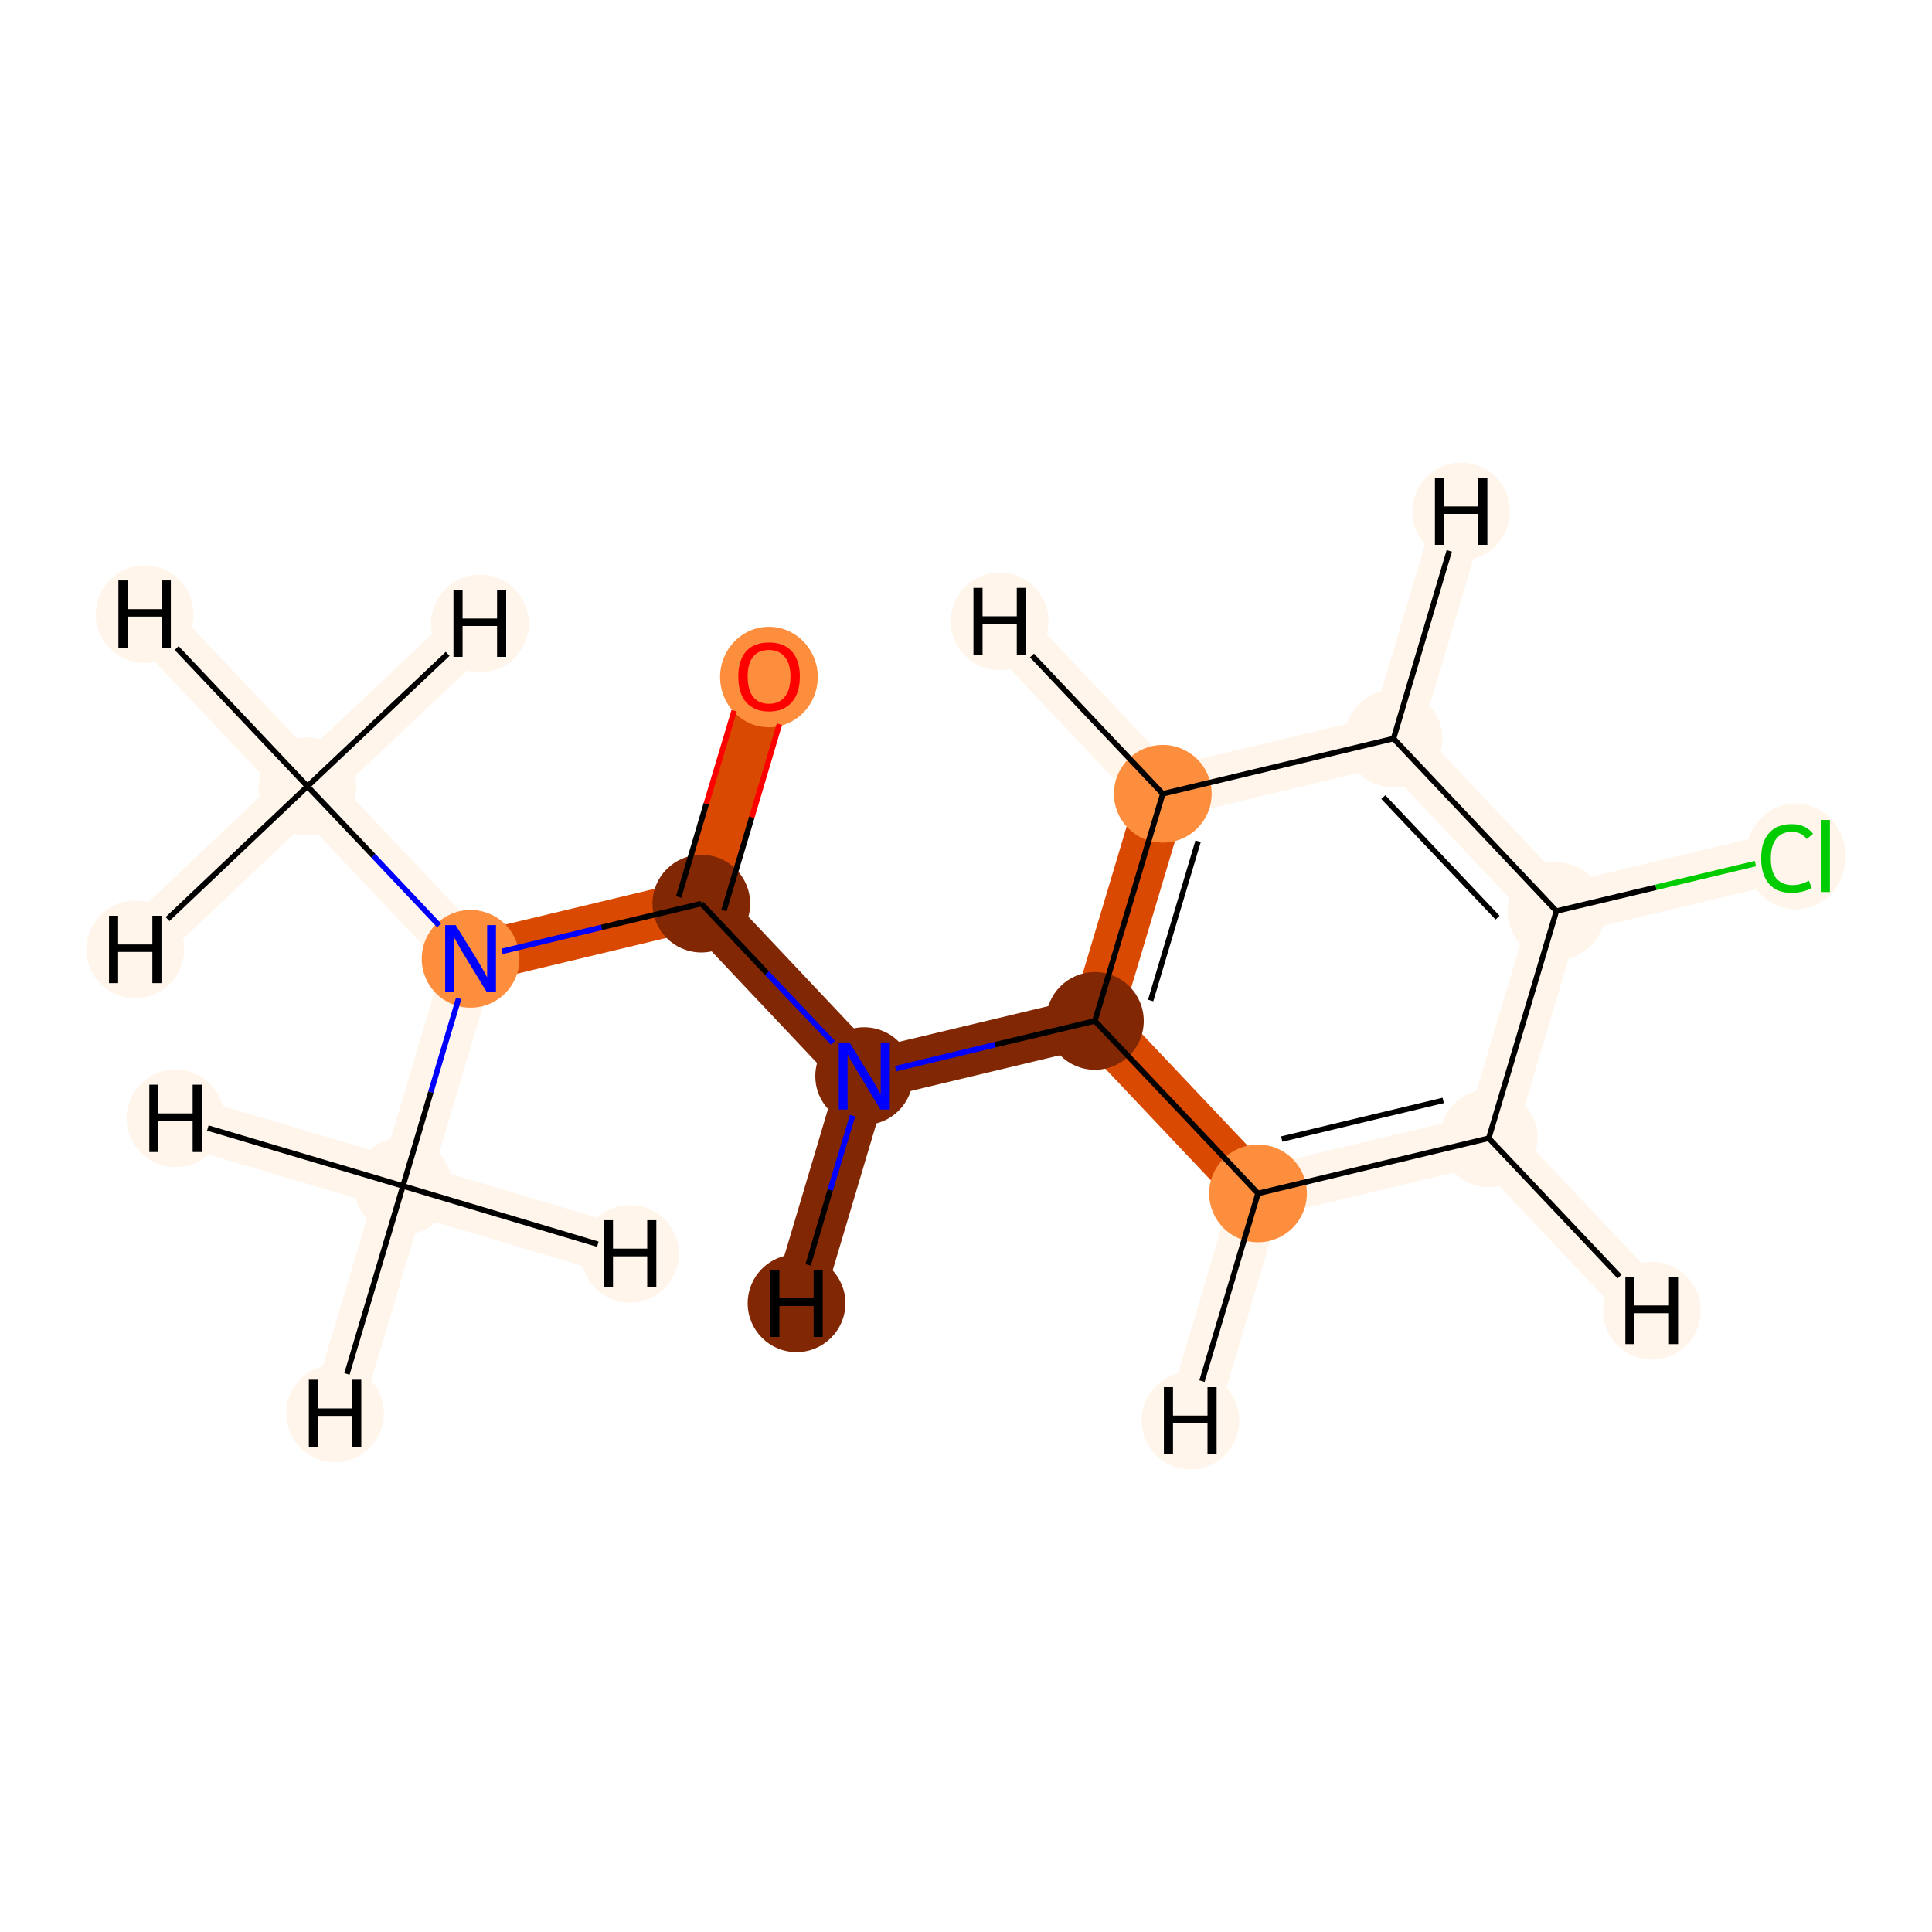 <?xml version='1.0' encoding='iso-8859-1'?>
<svg version='1.1' baseProfile='full'
              xmlns='http://www.w3.org/2000/svg'
                      xmlns:rdkit='http://www.rdkit.org/xml'
                      xmlns:xlink='http://www.w3.org/1999/xlink'
                  xml:space='preserve'
width='700px' height='700px' viewBox='0 0 700 700'>
<!-- END OF HEADER -->
<rect style='opacity:1.0;fill:#FFFFFF;stroke:none' width='700.0' height='700.0' x='0.0' y='0.0'> </rect>
<path d='M 111.4,284.9 L 170.5,347.4' style='fill:none;fill-rule:evenodd;stroke:#FFF5EB;stroke-width:18.3px;stroke-linecap:butt;stroke-linejoin:miter;stroke-opacity:1' />
<path d='M 111.4,284.9 L 52.4,222.5' style='fill:none;fill-rule:evenodd;stroke:#FFF5EB;stroke-width:18.3px;stroke-linecap:butt;stroke-linejoin:miter;stroke-opacity:1' />
<path d='M 111.4,284.9 L 49.0,344.0' style='fill:none;fill-rule:evenodd;stroke:#FFF5EB;stroke-width:18.3px;stroke-linecap:butt;stroke-linejoin:miter;stroke-opacity:1' />
<path d='M 111.4,284.9 L 173.9,225.9' style='fill:none;fill-rule:evenodd;stroke:#FFF5EB;stroke-width:18.3px;stroke-linecap:butt;stroke-linejoin:miter;stroke-opacity:1' />
<path d='M 170.5,347.4 L 254.1,327.4' style='fill:none;fill-rule:evenodd;stroke:#D94901;stroke-width:18.3px;stroke-linecap:butt;stroke-linejoin:miter;stroke-opacity:1' />
<path d='M 170.5,347.4 L 146.0,429.7' style='fill:none;fill-rule:evenodd;stroke:#FFF5EB;stroke-width:18.3px;stroke-linecap:butt;stroke-linejoin:miter;stroke-opacity:1' />
<path d='M 254.1,327.4 L 278.6,245.1' style='fill:none;fill-rule:evenodd;stroke:#D94901;stroke-width:18.3px;stroke-linecap:butt;stroke-linejoin:miter;stroke-opacity:1' />
<path d='M 254.1,327.4 L 313.1,389.9' style='fill:none;fill-rule:evenodd;stroke:#812703;stroke-width:18.3px;stroke-linecap:butt;stroke-linejoin:miter;stroke-opacity:1' />
<path d='M 313.1,389.9 L 396.7,369.9' style='fill:none;fill-rule:evenodd;stroke:#812703;stroke-width:18.3px;stroke-linecap:butt;stroke-linejoin:miter;stroke-opacity:1' />
<path d='M 313.1,389.9 L 288.6,472.2' style='fill:none;fill-rule:evenodd;stroke:#812703;stroke-width:18.3px;stroke-linecap:butt;stroke-linejoin:miter;stroke-opacity:1' />
<path d='M 396.7,369.9 L 421.3,287.6' style='fill:none;fill-rule:evenodd;stroke:#D94901;stroke-width:18.3px;stroke-linecap:butt;stroke-linejoin:miter;stroke-opacity:1' />
<path d='M 396.7,369.9 L 455.8,432.4' style='fill:none;fill-rule:evenodd;stroke:#D94901;stroke-width:18.3px;stroke-linecap:butt;stroke-linejoin:miter;stroke-opacity:1' />
<path d='M 421.3,287.6 L 504.9,267.6' style='fill:none;fill-rule:evenodd;stroke:#FFF5EB;stroke-width:18.3px;stroke-linecap:butt;stroke-linejoin:miter;stroke-opacity:1' />
<path d='M 421.3,287.6 L 362.2,225.1' style='fill:none;fill-rule:evenodd;stroke:#FFF5EB;stroke-width:18.3px;stroke-linecap:butt;stroke-linejoin:miter;stroke-opacity:1' />
<path d='M 504.9,267.6 L 563.9,330.1' style='fill:none;fill-rule:evenodd;stroke:#FFF5EB;stroke-width:18.3px;stroke-linecap:butt;stroke-linejoin:miter;stroke-opacity:1' />
<path d='M 504.9,267.6 L 529.4,185.3' style='fill:none;fill-rule:evenodd;stroke:#FFF5EB;stroke-width:18.3px;stroke-linecap:butt;stroke-linejoin:miter;stroke-opacity:1' />
<path d='M 563.9,330.1 L 539.4,412.4' style='fill:none;fill-rule:evenodd;stroke:#FFF5EB;stroke-width:18.3px;stroke-linecap:butt;stroke-linejoin:miter;stroke-opacity:1' />
<path d='M 563.9,330.1 L 647.5,310.1' style='fill:none;fill-rule:evenodd;stroke:#FFF5EB;stroke-width:18.3px;stroke-linecap:butt;stroke-linejoin:miter;stroke-opacity:1' />
<path d='M 539.4,412.4 L 455.8,432.4' style='fill:none;fill-rule:evenodd;stroke:#FFF5EB;stroke-width:18.3px;stroke-linecap:butt;stroke-linejoin:miter;stroke-opacity:1' />
<path d='M 539.4,412.4 L 598.5,474.9' style='fill:none;fill-rule:evenodd;stroke:#FFF5EB;stroke-width:18.3px;stroke-linecap:butt;stroke-linejoin:miter;stroke-opacity:1' />
<path d='M 455.8,432.4 L 431.3,514.7' style='fill:none;fill-rule:evenodd;stroke:#FFF5EB;stroke-width:18.3px;stroke-linecap:butt;stroke-linejoin:miter;stroke-opacity:1' />
<path d='M 146.0,429.7 L 121.4,512.1' style='fill:none;fill-rule:evenodd;stroke:#FFF5EB;stroke-width:18.3px;stroke-linecap:butt;stroke-linejoin:miter;stroke-opacity:1' />
<path d='M 146.0,429.7 L 63.6,405.2' style='fill:none;fill-rule:evenodd;stroke:#FFF5EB;stroke-width:18.3px;stroke-linecap:butt;stroke-linejoin:miter;stroke-opacity:1' />
<path d='M 146.0,429.7 L 228.3,454.3' style='fill:none;fill-rule:evenodd;stroke:#FFF5EB;stroke-width:18.3px;stroke-linecap:butt;stroke-linejoin:miter;stroke-opacity:1' />
<ellipse cx='111.4' cy='284.9' rx='17.2' ry='17.2'  style='fill:#FFF5EB;fill-rule:evenodd;stroke:#FFF5EB;stroke-width:1.0px;stroke-linecap:butt;stroke-linejoin:miter;stroke-opacity:1' />
<ellipse cx='170.5' cy='347.4' rx='17.2' ry='17.2'  style='fill:#FD8E3E;fill-rule:evenodd;stroke:#FD8E3E;stroke-width:1.0px;stroke-linecap:butt;stroke-linejoin:miter;stroke-opacity:1' />
<ellipse cx='254.1' cy='327.4' rx='17.2' ry='17.2'  style='fill:#812703;fill-rule:evenodd;stroke:#812703;stroke-width:1.0px;stroke-linecap:butt;stroke-linejoin:miter;stroke-opacity:1' />
<ellipse cx='278.6' cy='245.3' rx='17.2' ry='17.7'  style='fill:#FD8E3E;fill-rule:evenodd;stroke:#FD8E3E;stroke-width:1.0px;stroke-linecap:butt;stroke-linejoin:miter;stroke-opacity:1' />
<ellipse cx='313.1' cy='389.9' rx='17.2' ry='17.2'  style='fill:#812703;fill-rule:evenodd;stroke:#812703;stroke-width:1.0px;stroke-linecap:butt;stroke-linejoin:miter;stroke-opacity:1' />
<ellipse cx='396.7' cy='369.9' rx='17.2' ry='17.2'  style='fill:#812703;fill-rule:evenodd;stroke:#812703;stroke-width:1.0px;stroke-linecap:butt;stroke-linejoin:miter;stroke-opacity:1' />
<ellipse cx='421.3' cy='287.6' rx='17.2' ry='17.2'  style='fill:#FD8E3E;fill-rule:evenodd;stroke:#FD8E3E;stroke-width:1.0px;stroke-linecap:butt;stroke-linejoin:miter;stroke-opacity:1' />
<ellipse cx='504.9' cy='267.6' rx='17.2' ry='17.2'  style='fill:#FFF5EB;fill-rule:evenodd;stroke:#FFF5EB;stroke-width:1.0px;stroke-linecap:butt;stroke-linejoin:miter;stroke-opacity:1' />
<ellipse cx='563.9' cy='330.1' rx='17.2' ry='17.2'  style='fill:#FFF5EB;fill-rule:evenodd;stroke:#FFF5EB;stroke-width:1.0px;stroke-linecap:butt;stroke-linejoin:miter;stroke-opacity:1' />
<ellipse cx='539.4' cy='412.4' rx='17.2' ry='17.2'  style='fill:#FFF5EB;fill-rule:evenodd;stroke:#FFF5EB;stroke-width:1.0px;stroke-linecap:butt;stroke-linejoin:miter;stroke-opacity:1' />
<ellipse cx='455.8' cy='432.4' rx='17.2' ry='17.2'  style='fill:#FD8E3E;fill-rule:evenodd;stroke:#FD8E3E;stroke-width:1.0px;stroke-linecap:butt;stroke-linejoin:miter;stroke-opacity:1' />
<ellipse cx='650.6' cy='310.3' rx='17.6' ry='18.7'  style='fill:#FFF5EB;fill-rule:evenodd;stroke:#FFF5EB;stroke-width:1.0px;stroke-linecap:butt;stroke-linejoin:miter;stroke-opacity:1' />
<ellipse cx='146.0' cy='429.7' rx='17.2' ry='17.2'  style='fill:#FFF5EB;fill-rule:evenodd;stroke:#FFF5EB;stroke-width:1.0px;stroke-linecap:butt;stroke-linejoin:miter;stroke-opacity:1' />
<ellipse cx='52.4' cy='222.5' rx='17.2' ry='17.2'  style='fill:#FFF5EB;fill-rule:evenodd;stroke:#FFF5EB;stroke-width:1.0px;stroke-linecap:butt;stroke-linejoin:miter;stroke-opacity:1' />
<ellipse cx='49.0' cy='344.0' rx='17.2' ry='17.2'  style='fill:#FFF5EB;fill-rule:evenodd;stroke:#FFF5EB;stroke-width:1.0px;stroke-linecap:butt;stroke-linejoin:miter;stroke-opacity:1' />
<ellipse cx='173.9' cy='225.9' rx='17.2' ry='17.2'  style='fill:#FFF5EB;fill-rule:evenodd;stroke:#FFF5EB;stroke-width:1.0px;stroke-linecap:butt;stroke-linejoin:miter;stroke-opacity:1' />
<ellipse cx='288.6' cy='472.2' rx='17.2' ry='17.2'  style='fill:#812703;fill-rule:evenodd;stroke:#812703;stroke-width:1.0px;stroke-linecap:butt;stroke-linejoin:miter;stroke-opacity:1' />
<ellipse cx='362.2' cy='225.1' rx='17.2' ry='17.2'  style='fill:#FFF5EB;fill-rule:evenodd;stroke:#FFF5EB;stroke-width:1.0px;stroke-linecap:butt;stroke-linejoin:miter;stroke-opacity:1' />
<ellipse cx='529.4' cy='185.3' rx='17.2' ry='17.2'  style='fill:#FFF5EB;fill-rule:evenodd;stroke:#FFF5EB;stroke-width:1.0px;stroke-linecap:butt;stroke-linejoin:miter;stroke-opacity:1' />
<ellipse cx='598.5' cy='474.9' rx='17.2' ry='17.2'  style='fill:#FFF5EB;fill-rule:evenodd;stroke:#FFF5EB;stroke-width:1.0px;stroke-linecap:butt;stroke-linejoin:miter;stroke-opacity:1' />
<ellipse cx='431.3' cy='514.7' rx='17.2' ry='17.2'  style='fill:#FFF5EB;fill-rule:evenodd;stroke:#FFF5EB;stroke-width:1.0px;stroke-linecap:butt;stroke-linejoin:miter;stroke-opacity:1' />
<ellipse cx='121.4' cy='512.1' rx='17.2' ry='17.2'  style='fill:#FFF5EB;fill-rule:evenodd;stroke:#FFF5EB;stroke-width:1.0px;stroke-linecap:butt;stroke-linejoin:miter;stroke-opacity:1' />
<ellipse cx='63.6' cy='405.2' rx='17.2' ry='17.2'  style='fill:#FFF5EB;fill-rule:evenodd;stroke:#FFF5EB;stroke-width:1.0px;stroke-linecap:butt;stroke-linejoin:miter;stroke-opacity:1' />
<ellipse cx='228.3' cy='454.3' rx='17.2' ry='17.2'  style='fill:#FFF5EB;fill-rule:evenodd;stroke:#FFF5EB;stroke-width:1.0px;stroke-linecap:butt;stroke-linejoin:miter;stroke-opacity:1' />
<path class='bond-0 atom-0 atom-1' d='M 111.4,284.9 L 135.3,310.1' style='fill:none;fill-rule:evenodd;stroke:#000000;stroke-width:2.0px;stroke-linecap:butt;stroke-linejoin:miter;stroke-opacity:1' />
<path class='bond-0 atom-0 atom-1' d='M 135.3,310.1 L 159.1,335.3' style='fill:none;fill-rule:evenodd;stroke:#0000FF;stroke-width:2.0px;stroke-linecap:butt;stroke-linejoin:miter;stroke-opacity:1' />
<path class='bond-13 atom-0 atom-13' d='M 111.4,284.9 L 64.0,234.8' style='fill:none;fill-rule:evenodd;stroke:#000000;stroke-width:2.0px;stroke-linecap:butt;stroke-linejoin:miter;stroke-opacity:1' />
<path class='bond-14 atom-0 atom-14' d='M 111.4,284.9 L 60.7,333.0' style='fill:none;fill-rule:evenodd;stroke:#000000;stroke-width:2.0px;stroke-linecap:butt;stroke-linejoin:miter;stroke-opacity:1' />
<path class='bond-15 atom-0 atom-15' d='M 111.4,284.9 L 162.2,236.9' style='fill:none;fill-rule:evenodd;stroke:#000000;stroke-width:2.0px;stroke-linecap:butt;stroke-linejoin:miter;stroke-opacity:1' />
<path class='bond-1 atom-1 atom-2' d='M 181.9,344.7 L 218.0,336.0' style='fill:none;fill-rule:evenodd;stroke:#0000FF;stroke-width:2.0px;stroke-linecap:butt;stroke-linejoin:miter;stroke-opacity:1' />
<path class='bond-1 atom-1 atom-2' d='M 218.0,336.0 L 254.1,327.4' style='fill:none;fill-rule:evenodd;stroke:#000000;stroke-width:2.0px;stroke-linecap:butt;stroke-linejoin:miter;stroke-opacity:1' />
<path class='bond-11 atom-1 atom-12' d='M 166.2,361.7 L 156.1,395.7' style='fill:none;fill-rule:evenodd;stroke:#0000FF;stroke-width:2.0px;stroke-linecap:butt;stroke-linejoin:miter;stroke-opacity:1' />
<path class='bond-11 atom-1 atom-12' d='M 156.1,395.7 L 146.0,429.7' style='fill:none;fill-rule:evenodd;stroke:#000000;stroke-width:2.0px;stroke-linecap:butt;stroke-linejoin:miter;stroke-opacity:1' />
<path class='bond-2 atom-2 atom-3' d='M 262.3,329.9 L 272.4,296.1' style='fill:none;fill-rule:evenodd;stroke:#000000;stroke-width:2.0px;stroke-linecap:butt;stroke-linejoin:miter;stroke-opacity:1' />
<path class='bond-2 atom-2 atom-3' d='M 272.4,296.1 L 282.4,262.4' style='fill:none;fill-rule:evenodd;stroke:#FF0000;stroke-width:2.0px;stroke-linecap:butt;stroke-linejoin:miter;stroke-opacity:1' />
<path class='bond-2 atom-2 atom-3' d='M 245.9,325.0 L 255.9,291.2' style='fill:none;fill-rule:evenodd;stroke:#000000;stroke-width:2.0px;stroke-linecap:butt;stroke-linejoin:miter;stroke-opacity:1' />
<path class='bond-2 atom-2 atom-3' d='M 255.9,291.2 L 266.0,257.5' style='fill:none;fill-rule:evenodd;stroke:#FF0000;stroke-width:2.0px;stroke-linecap:butt;stroke-linejoin:miter;stroke-opacity:1' />
<path class='bond-3 atom-2 atom-4' d='M 254.1,327.4 L 277.9,352.6' style='fill:none;fill-rule:evenodd;stroke:#000000;stroke-width:2.0px;stroke-linecap:butt;stroke-linejoin:miter;stroke-opacity:1' />
<path class='bond-3 atom-2 atom-4' d='M 277.9,352.6 L 301.8,377.8' style='fill:none;fill-rule:evenodd;stroke:#0000FF;stroke-width:2.0px;stroke-linecap:butt;stroke-linejoin:miter;stroke-opacity:1' />
<path class='bond-4 atom-4 atom-5' d='M 324.5,387.2 L 360.6,378.5' style='fill:none;fill-rule:evenodd;stroke:#0000FF;stroke-width:2.0px;stroke-linecap:butt;stroke-linejoin:miter;stroke-opacity:1' />
<path class='bond-4 atom-4 atom-5' d='M 360.6,378.5 L 396.7,369.9' style='fill:none;fill-rule:evenodd;stroke:#000000;stroke-width:2.0px;stroke-linecap:butt;stroke-linejoin:miter;stroke-opacity:1' />
<path class='bond-16 atom-4 atom-16' d='M 308.9,404.2 L 300.8,431.2' style='fill:none;fill-rule:evenodd;stroke:#0000FF;stroke-width:2.0px;stroke-linecap:butt;stroke-linejoin:miter;stroke-opacity:1' />
<path class='bond-16 atom-4 atom-16' d='M 300.8,431.2 L 292.8,458.3' style='fill:none;fill-rule:evenodd;stroke:#000000;stroke-width:2.0px;stroke-linecap:butt;stroke-linejoin:miter;stroke-opacity:1' />
<path class='bond-5 atom-5 atom-6' d='M 396.7,369.9 L 421.3,287.6' style='fill:none;fill-rule:evenodd;stroke:#000000;stroke-width:2.0px;stroke-linecap:butt;stroke-linejoin:miter;stroke-opacity:1' />
<path class='bond-5 atom-5 atom-6' d='M 416.9,362.5 L 434.1,304.8' style='fill:none;fill-rule:evenodd;stroke:#000000;stroke-width:2.0px;stroke-linecap:butt;stroke-linejoin:miter;stroke-opacity:1' />
<path class='bond-12 atom-10 atom-5' d='M 455.8,432.4 L 396.7,369.9' style='fill:none;fill-rule:evenodd;stroke:#000000;stroke-width:2.0px;stroke-linecap:butt;stroke-linejoin:miter;stroke-opacity:1' />
<path class='bond-6 atom-6 atom-7' d='M 421.3,287.6 L 504.9,267.6' style='fill:none;fill-rule:evenodd;stroke:#000000;stroke-width:2.0px;stroke-linecap:butt;stroke-linejoin:miter;stroke-opacity:1' />
<path class='bond-17 atom-6 atom-17' d='M 421.3,287.6 L 373.9,237.5' style='fill:none;fill-rule:evenodd;stroke:#000000;stroke-width:2.0px;stroke-linecap:butt;stroke-linejoin:miter;stroke-opacity:1' />
<path class='bond-7 atom-7 atom-8' d='M 504.9,267.6 L 563.9,330.1' style='fill:none;fill-rule:evenodd;stroke:#000000;stroke-width:2.0px;stroke-linecap:butt;stroke-linejoin:miter;stroke-opacity:1' />
<path class='bond-7 atom-7 atom-8' d='M 501.2,288.8 L 542.6,332.5' style='fill:none;fill-rule:evenodd;stroke:#000000;stroke-width:2.0px;stroke-linecap:butt;stroke-linejoin:miter;stroke-opacity:1' />
<path class='bond-18 atom-7 atom-18' d='M 504.9,267.6 L 525.1,199.6' style='fill:none;fill-rule:evenodd;stroke:#000000;stroke-width:2.0px;stroke-linecap:butt;stroke-linejoin:miter;stroke-opacity:1' />
<path class='bond-8 atom-8 atom-9' d='M 563.9,330.1 L 539.4,412.4' style='fill:none;fill-rule:evenodd;stroke:#000000;stroke-width:2.0px;stroke-linecap:butt;stroke-linejoin:miter;stroke-opacity:1' />
<path class='bond-10 atom-8 atom-11' d='M 563.9,330.1 L 600.0,321.5' style='fill:none;fill-rule:evenodd;stroke:#000000;stroke-width:2.0px;stroke-linecap:butt;stroke-linejoin:miter;stroke-opacity:1' />
<path class='bond-10 atom-8 atom-11' d='M 600.0,321.5 L 636.0,312.9' style='fill:none;fill-rule:evenodd;stroke:#00CC00;stroke-width:2.0px;stroke-linecap:butt;stroke-linejoin:miter;stroke-opacity:1' />
<path class='bond-9 atom-9 atom-10' d='M 539.4,412.4 L 455.8,432.4' style='fill:none;fill-rule:evenodd;stroke:#000000;stroke-width:2.0px;stroke-linecap:butt;stroke-linejoin:miter;stroke-opacity:1' />
<path class='bond-9 atom-9 atom-10' d='M 522.9,398.7 L 464.4,412.7' style='fill:none;fill-rule:evenodd;stroke:#000000;stroke-width:2.0px;stroke-linecap:butt;stroke-linejoin:miter;stroke-opacity:1' />
<path class='bond-19 atom-9 atom-19' d='M 539.4,412.4 L 586.8,462.5' style='fill:none;fill-rule:evenodd;stroke:#000000;stroke-width:2.0px;stroke-linecap:butt;stroke-linejoin:miter;stroke-opacity:1' />
<path class='bond-20 atom-10 atom-20' d='M 455.8,432.4 L 435.5,500.4' style='fill:none;fill-rule:evenodd;stroke:#000000;stroke-width:2.0px;stroke-linecap:butt;stroke-linejoin:miter;stroke-opacity:1' />
<path class='bond-21 atom-12 atom-21' d='M 146.0,429.7 L 125.7,497.8' style='fill:none;fill-rule:evenodd;stroke:#000000;stroke-width:2.0px;stroke-linecap:butt;stroke-linejoin:miter;stroke-opacity:1' />
<path class='bond-22 atom-12 atom-22' d='M 146.0,429.7 L 75.3,408.7' style='fill:none;fill-rule:evenodd;stroke:#000000;stroke-width:2.0px;stroke-linecap:butt;stroke-linejoin:miter;stroke-opacity:1' />
<path class='bond-23 atom-12 atom-23' d='M 146.0,429.7 L 216.6,450.8' style='fill:none;fill-rule:evenodd;stroke:#000000;stroke-width:2.0px;stroke-linecap:butt;stroke-linejoin:miter;stroke-opacity:1' />
<path  class='atom-1' d='M 165.1 335.2
L 173.1 348.1
Q 173.9 349.4, 175.2 351.7
Q 176.4 354.0, 176.5 354.1
L 176.5 335.2
L 179.7 335.2
L 179.7 359.5
L 176.4 359.5
L 167.8 345.4
Q 166.8 343.8, 165.8 341.9
Q 164.7 340.0, 164.4 339.4
L 164.4 359.5
L 161.3 359.5
L 161.3 335.2
L 165.1 335.2
' fill='#0000FF'/>
<path  class='atom-3' d='M 267.5 245.1
Q 267.5 239.3, 270.3 236.0
Q 273.2 232.8, 278.6 232.8
Q 284.0 232.8, 286.9 236.0
Q 289.8 239.3, 289.8 245.1
Q 289.8 251.1, 286.9 254.4
Q 284.0 257.8, 278.6 257.8
Q 273.3 257.8, 270.3 254.4
Q 267.5 251.1, 267.5 245.1
M 278.6 255.0
Q 282.3 255.0, 284.3 252.5
Q 286.4 250.0, 286.4 245.1
Q 286.4 240.4, 284.3 238.0
Q 282.3 235.5, 278.6 235.5
Q 274.9 235.5, 272.9 237.9
Q 270.9 240.3, 270.9 245.1
Q 270.9 250.1, 272.9 252.5
Q 274.9 255.0, 278.6 255.0
' fill='#FF0000'/>
<path  class='atom-4' d='M 307.8 377.7
L 315.7 390.6
Q 316.5 391.9, 317.8 394.2
Q 319.1 396.5, 319.1 396.6
L 319.1 377.7
L 322.4 377.7
L 322.4 402.0
L 319.0 402.0
L 310.5 387.9
Q 309.5 386.3, 308.4 384.4
Q 307.4 382.5, 307.1 381.9
L 307.1 402.0
L 303.9 402.0
L 303.9 377.7
L 307.8 377.7
' fill='#0000FF'/>
<path  class='atom-11' d='M 638.1 311.0
Q 638.1 304.9, 641.0 301.8
Q 643.8 298.6, 649.2 298.6
Q 654.2 298.6, 656.9 302.1
L 654.6 304.0
Q 652.7 301.4, 649.2 301.4
Q 645.5 301.4, 643.6 303.9
Q 641.6 306.3, 641.6 311.0
Q 641.6 315.8, 643.6 318.3
Q 645.7 320.7, 649.6 320.7
Q 652.3 320.7, 655.4 319.1
L 656.4 321.7
Q 655.1 322.5, 653.2 323.0
Q 651.2 323.5, 649.1 323.5
Q 643.8 323.5, 641.0 320.3
Q 638.1 317.0, 638.1 311.0
' fill='#00CC00'/>
<path  class='atom-11' d='M 659.9 297.1
L 663.0 297.1
L 663.0 323.2
L 659.9 323.2
L 659.9 297.1
' fill='#00CC00'/>
<path  class='atom-13' d='M 42.9 210.3
L 46.2 210.3
L 46.2 220.7
L 58.6 220.7
L 58.6 210.3
L 61.9 210.3
L 61.9 234.7
L 58.6 234.7
L 58.6 223.4
L 46.2 223.4
L 46.2 234.7
L 42.9 234.7
L 42.9 210.3
' fill='#000000'/>
<path  class='atom-14' d='M 39.5 331.8
L 42.8 331.8
L 42.8 342.2
L 55.2 342.2
L 55.2 331.8
L 58.5 331.8
L 58.5 356.2
L 55.2 356.2
L 55.2 344.9
L 42.8 344.9
L 42.8 356.2
L 39.5 356.2
L 39.5 331.8
' fill='#000000'/>
<path  class='atom-15' d='M 164.3 213.7
L 167.6 213.7
L 167.6 224.1
L 180.1 224.1
L 180.1 213.7
L 183.4 213.7
L 183.4 238.0
L 180.1 238.0
L 180.1 226.8
L 167.6 226.8
L 167.6 238.0
L 164.3 238.0
L 164.3 213.7
' fill='#000000'/>
<path  class='atom-16' d='M 279.1 460.1
L 282.4 460.1
L 282.4 470.4
L 294.8 470.4
L 294.8 460.1
L 298.1 460.1
L 298.1 484.4
L 294.8 484.4
L 294.8 473.2
L 282.4 473.2
L 282.4 484.4
L 279.1 484.4
L 279.1 460.1
' fill='#000000'/>
<path  class='atom-17' d='M 352.7 213.0
L 356.0 213.0
L 356.0 223.3
L 368.4 223.3
L 368.4 213.0
L 371.7 213.0
L 371.7 237.3
L 368.4 237.3
L 368.4 226.1
L 356.0 226.1
L 356.0 237.3
L 352.7 237.3
L 352.7 213.0
' fill='#000000'/>
<path  class='atom-18' d='M 519.9 173.1
L 523.2 173.1
L 523.2 183.5
L 535.6 183.5
L 535.6 173.1
L 538.9 173.1
L 538.9 197.4
L 535.6 197.4
L 535.6 186.2
L 523.2 186.2
L 523.2 197.4
L 519.9 197.4
L 519.9 173.1
' fill='#000000'/>
<path  class='atom-19' d='M 588.9 462.7
L 592.2 462.7
L 592.2 473.0
L 604.7 473.0
L 604.7 462.7
L 608.0 462.7
L 608.0 487.0
L 604.7 487.0
L 604.7 475.8
L 592.2 475.8
L 592.2 487.0
L 588.9 487.0
L 588.9 462.7
' fill='#000000'/>
<path  class='atom-20' d='M 421.7 502.6
L 425.0 502.6
L 425.0 512.9
L 437.5 512.9
L 437.5 502.6
L 440.8 502.6
L 440.8 526.9
L 437.5 526.9
L 437.5 515.7
L 425.0 515.7
L 425.0 526.9
L 421.7 526.9
L 421.7 502.6
' fill='#000000'/>
<path  class='atom-21' d='M 111.9 499.9
L 115.2 499.9
L 115.2 510.3
L 127.6 510.3
L 127.6 499.9
L 130.9 499.9
L 130.9 524.3
L 127.6 524.3
L 127.6 513.0
L 115.2 513.0
L 115.2 524.3
L 111.9 524.3
L 111.9 499.9
' fill='#000000'/>
<path  class='atom-22' d='M 54.1 393.0
L 57.4 393.0
L 57.4 403.4
L 69.8 403.4
L 69.8 393.0
L 73.1 393.0
L 73.1 417.4
L 69.8 417.4
L 69.8 406.1
L 57.4 406.1
L 57.4 417.4
L 54.1 417.4
L 54.1 393.0
' fill='#000000'/>
<path  class='atom-23' d='M 218.8 442.1
L 222.1 442.1
L 222.1 452.4
L 234.5 452.4
L 234.5 442.1
L 237.8 442.1
L 237.8 466.4
L 234.5 466.4
L 234.5 455.2
L 222.1 455.2
L 222.1 466.4
L 218.8 466.4
L 218.8 442.1
' fill='#000000'/>
</svg>
